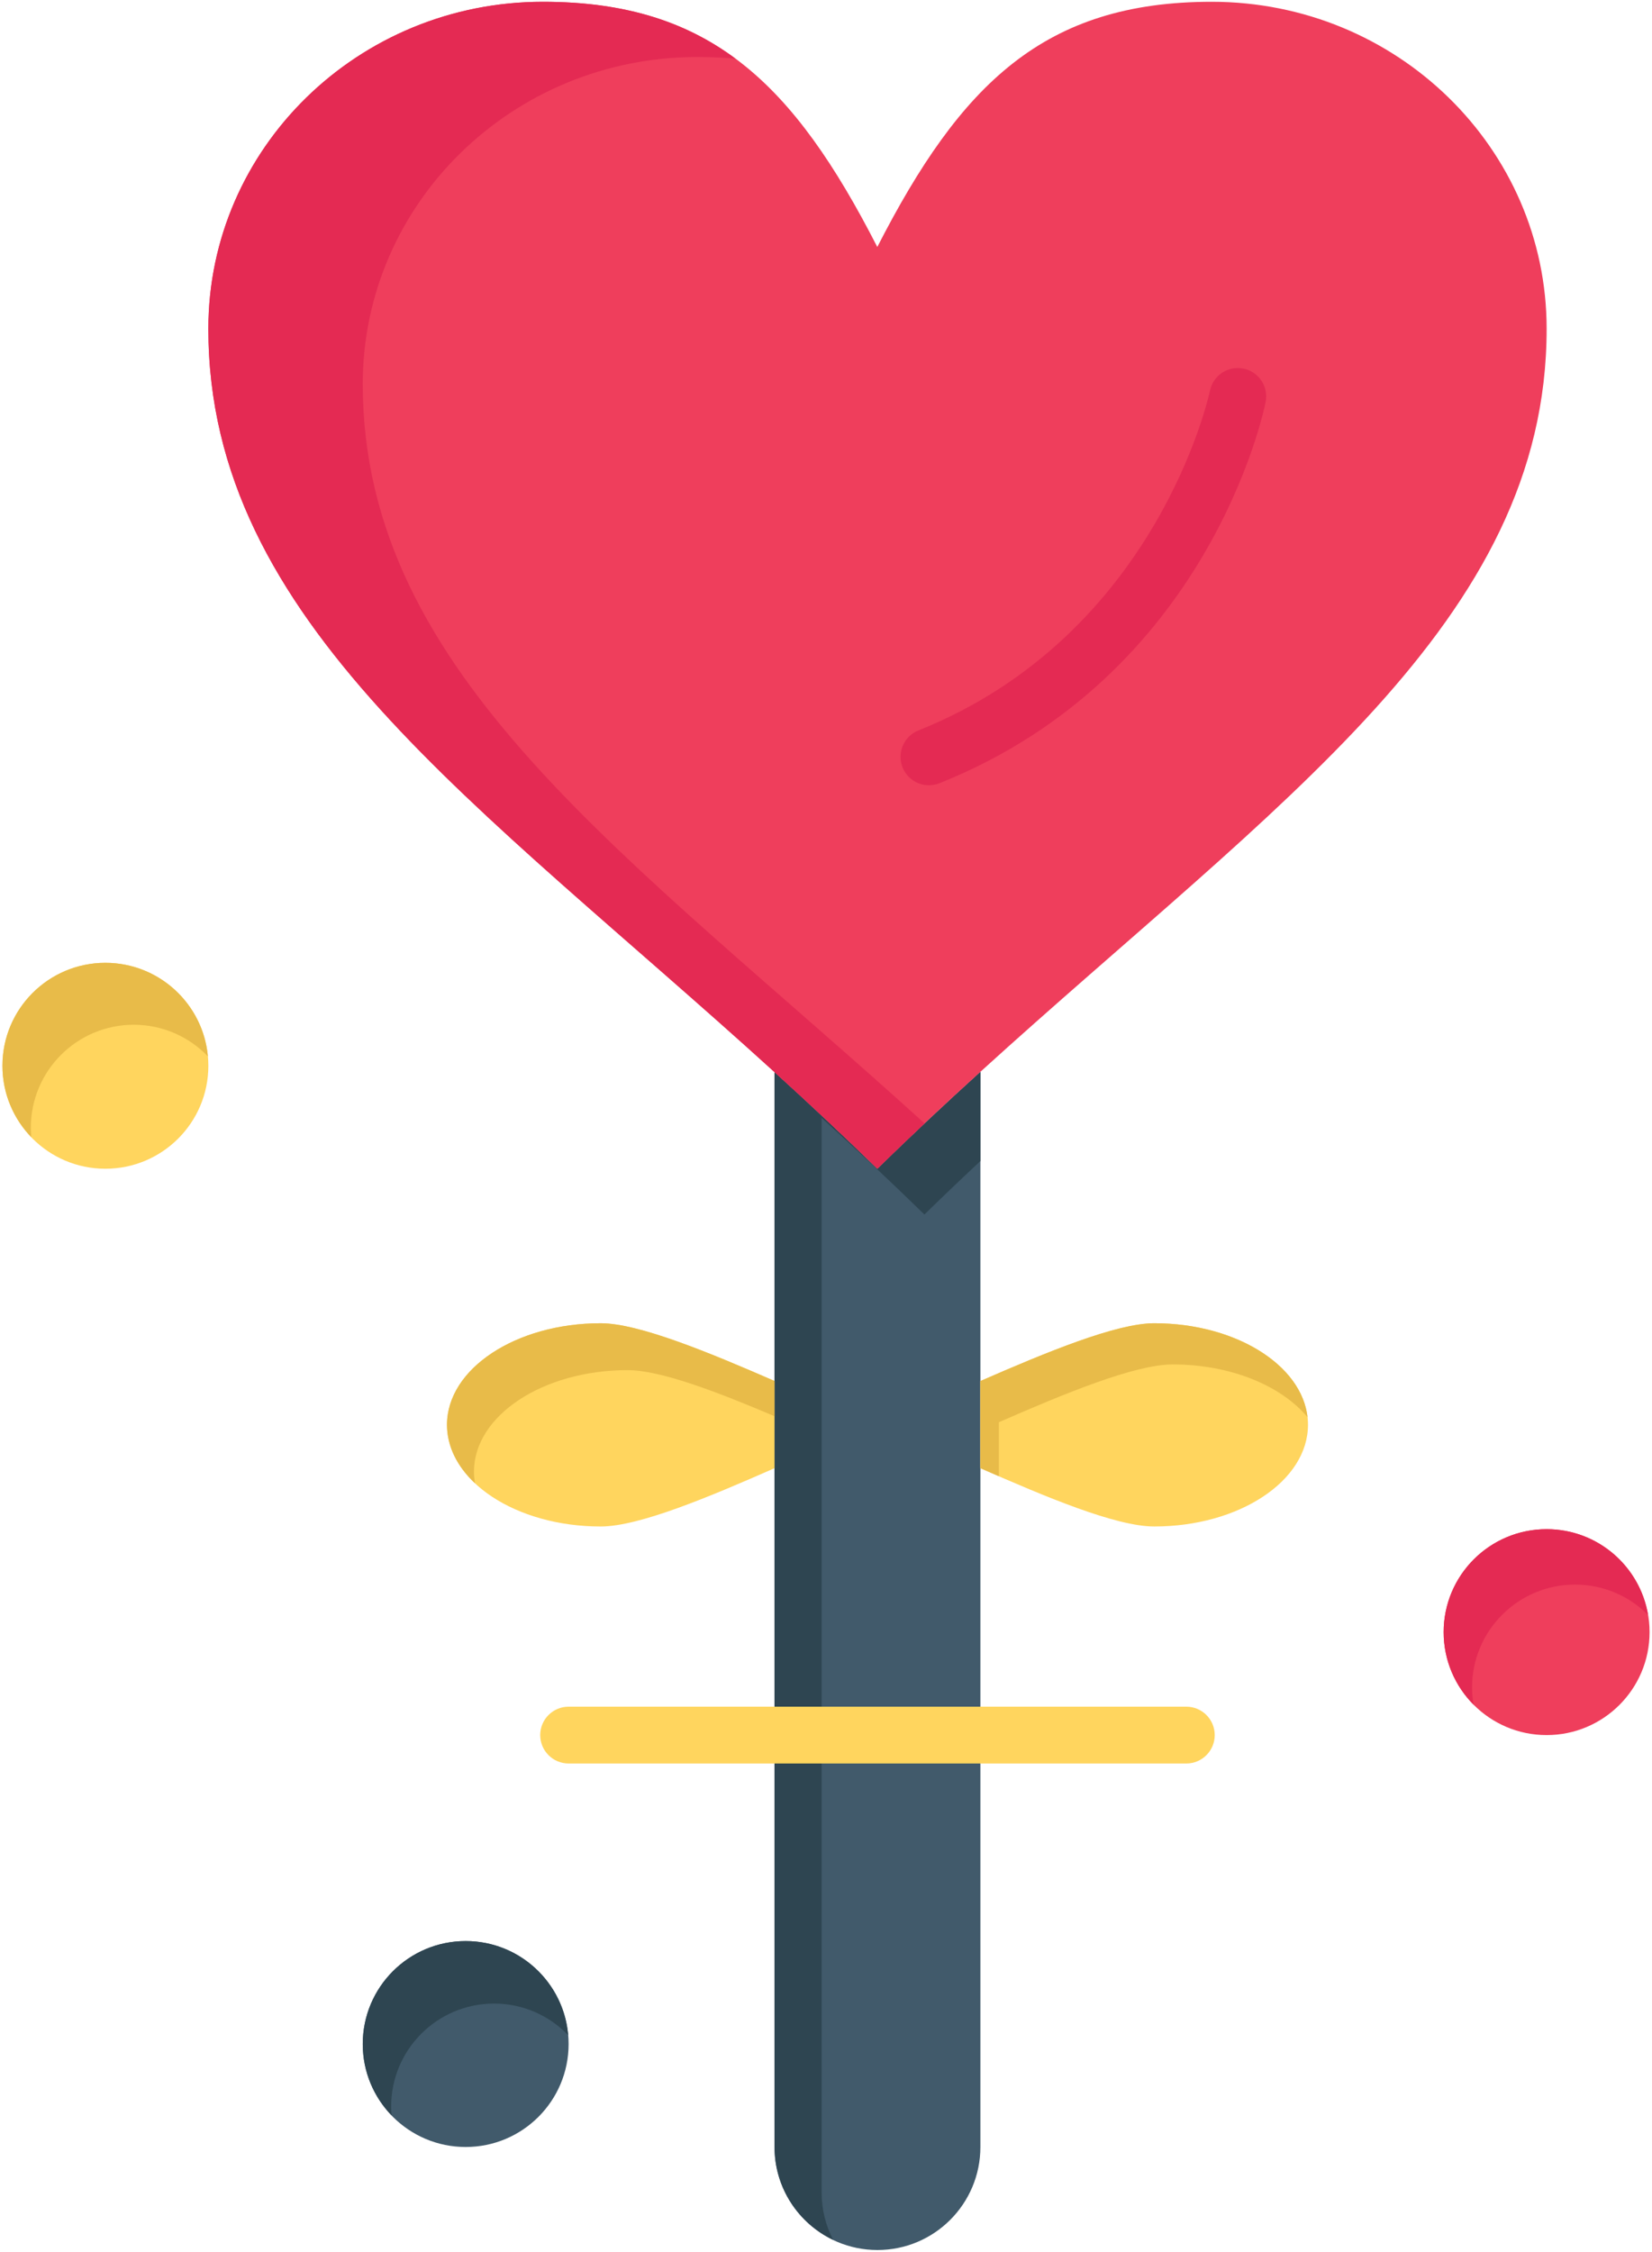<svg width="568" height="774" viewBox="0 0 568 774" fill="none" xmlns="http://www.w3.org/2000/svg">
<path d="M301.637 401.727C289.82 390.184 278.002 379.148 266.303 368.523V428.152V474.676V504.656V557.059V596.395V737.977C266.303 757.527 282.143 773.387 301.693 773.387C321.246 773.387 337.084 757.527 337.084 737.977V596.395V557.059V504.656V474.695V428.152V368.406C325.348 379.07 313.492 390.145 301.637 401.727Z" fill="#415A6B"/>
<path d="M282.504 753.709V612.127V572.791V520.389V490.408V443.885V384.256C294.203 394.881 306.022 405.916 317.838 417.459C324.26 411.184 330.68 405.07 337.084 399.08V368.406C325.346 379.07 313.49 390.145 301.637 401.727C289.82 390.184 278.002 379.148 266.303 368.523V428.152V474.676V504.656V557.059V596.395V737.977C266.303 752.057 274.541 764.188 286.443 769.893C283.941 765.039 282.504 759.545 282.504 753.709Z" fill="#2E4551"/>
<path d="M36.227 330.945C55.777 330.945 71.637 346.785 71.637 366.336C71.637 385.887 55.777 401.727 36.227 401.727C16.676 401.727 0.836 385.887 0.836 366.336C0.836 346.785 16.676 330.945 36.227 330.945Z" fill="#FFD55E"/>
<path d="M10.602 387.625C10.602 368.074 26.441 352.234 45.992 352.234C56.006 352.234 65.031 356.408 71.473 363.088C69.828 345.063 54.68 330.945 36.227 330.945C16.676 330.945 0.836 346.785 0.836 366.336C0.836 375.881 4.629 384.523 10.768 390.885C10.668 389.811 10.602 388.727 10.602 387.625Z" fill="#E8BB49"/>
<path d="M160.111 667.195C179.664 667.195 195.502 683.035 195.502 702.586C195.502 722.137 179.664 737.977 160.111 737.977C140.561 737.977 124.723 722.137 124.723 702.586C124.723 683.035 140.563 667.195 160.111 667.195Z" fill="#415A6B"/>
<path d="M134.488 724.07C134.488 704.52 150.326 688.68 169.877 688.68C179.891 688.68 188.912 692.852 195.348 699.533C193.799 681.418 178.631 667.195 160.111 667.195C140.561 667.195 124.723 683.035 124.723 702.586C124.723 712.123 128.51 720.762 134.643 727.123C134.555 726.115 134.488 725.102 134.488 724.07Z" fill="#2E4551"/>
<path d="M531.773 525.615C551.324 525.615 567.164 541.453 567.164 561.004C567.164 580.557 551.324 596.395 531.773 596.395C512.221 596.395 496.363 580.557 496.363 561.004C496.363 541.453 512.223 525.615 531.773 525.615Z" fill="#EF3E5C"/>
<path d="M506.129 580.047C506.129 560.496 521.986 544.658 541.539 544.658C551.35 544.658 560.223 548.65 566.633 555.096C563.816 538.367 549.307 525.615 531.773 525.615C512.221 525.615 496.363 541.453 496.363 561.004C496.363 570.738 500.299 579.551 506.658 585.947C506.338 584.025 506.129 582.063 506.129 580.047Z" fill="#E42A53"/>
<path d="M416.637 0.613C480.25 0.613 531.773 50.947 531.773 112.996C531.773 213.779 439.156 275.652 337.084 368.408C325.346 379.072 313.49 390.146 301.637 401.729C289.82 390.186 278.002 379.15 266.303 368.525C164.213 275.693 71.635 213.818 71.635 112.998C71.635 50.947 123.139 0.615 186.635 0.615C244.135 0.615 272.885 28.723 301.637 84.893C330.387 28.721 359.137 0.613 416.637 0.613Z" fill="#EF3E5C"/>
<path d="M124.723 131.98C124.723 69.93 176.227 19.598 239.723 19.598C244.283 19.598 248.645 19.797 252.859 20.148C235.303 7.141 214.303 0.613 186.637 0.613C123.141 0.613 71.637 50.947 71.637 112.996C71.637 213.816 164.215 275.691 266.305 368.523C278.004 379.148 289.822 390.184 301.639 401.727C307.061 396.428 312.484 391.248 317.896 386.152C216.4 294.074 124.723 232.307 124.723 131.98Z" fill="#E42A53"/>
<path d="M319.395 269.915C315.518 269.915 311.852 267.592 310.322 263.77C308.32 258.764 310.756 253.079 315.764 251.077C398.053 218.167 415.838 135.159 416.008 134.327C417.082 129.049 422.232 125.626 427.512 126.696C432.791 127.76 436.213 132.891 435.158 138.174C434.393 141.999 415.361 232.284 323.016 269.213C321.828 269.688 320.6 269.915 319.395 269.915Z" fill="#E42A53"/>
<path d="M407.887 606.16H195.504C190.111 606.16 185.738 601.789 185.738 596.395C185.738 591 190.111 586.629 195.504 586.629H407.887C413.281 586.629 417.652 591 417.652 596.395C417.652 601.789 413.279 606.16 407.887 606.16Z" fill="#FFD55E"/>
<path d="M396.852 454.832C426.029 454.832 449.721 470.477 449.721 489.734C449.721 509.051 426.029 524.693 396.852 524.693C383.646 524.693 359.508 514.518 337.084 504.654V474.695C359.508 464.912 383.766 454.832 396.852 454.832Z" fill="#FFD55E"/>
<path d="M343.434 488.855C365.855 479.07 390.113 468.992 403.201 468.992C423.172 468.992 440.566 476.322 449.559 487.121C447.529 469.082 424.697 454.832 396.854 454.832C383.768 454.832 359.51 464.91 337.086 474.695V504.656C339.189 505.582 341.311 506.508 343.434 507.43V488.855Z" fill="#E8BB49"/>
<path d="M266.303 474.678V504.658C243.883 514.521 219.74 524.697 206.537 524.697C177.377 524.697 153.684 509.053 153.684 489.738C153.684 470.48 177.377 454.836 206.537 454.836C219.625 454.832 243.883 464.912 266.303 474.678Z" fill="#FFD55E"/>
<path d="M162.963 505.85C162.963 486.592 186.656 470.947 215.816 470.947C227.111 470.947 246.729 478.459 266.305 486.791V474.678C243.885 464.912 219.627 454.834 206.539 454.834C177.379 454.834 153.686 470.479 153.686 489.736C153.686 497.225 157.258 504.154 163.316 509.84C163.092 508.529 162.963 507.199 162.963 505.85Z" fill="#E8BB49"/>
</svg>
